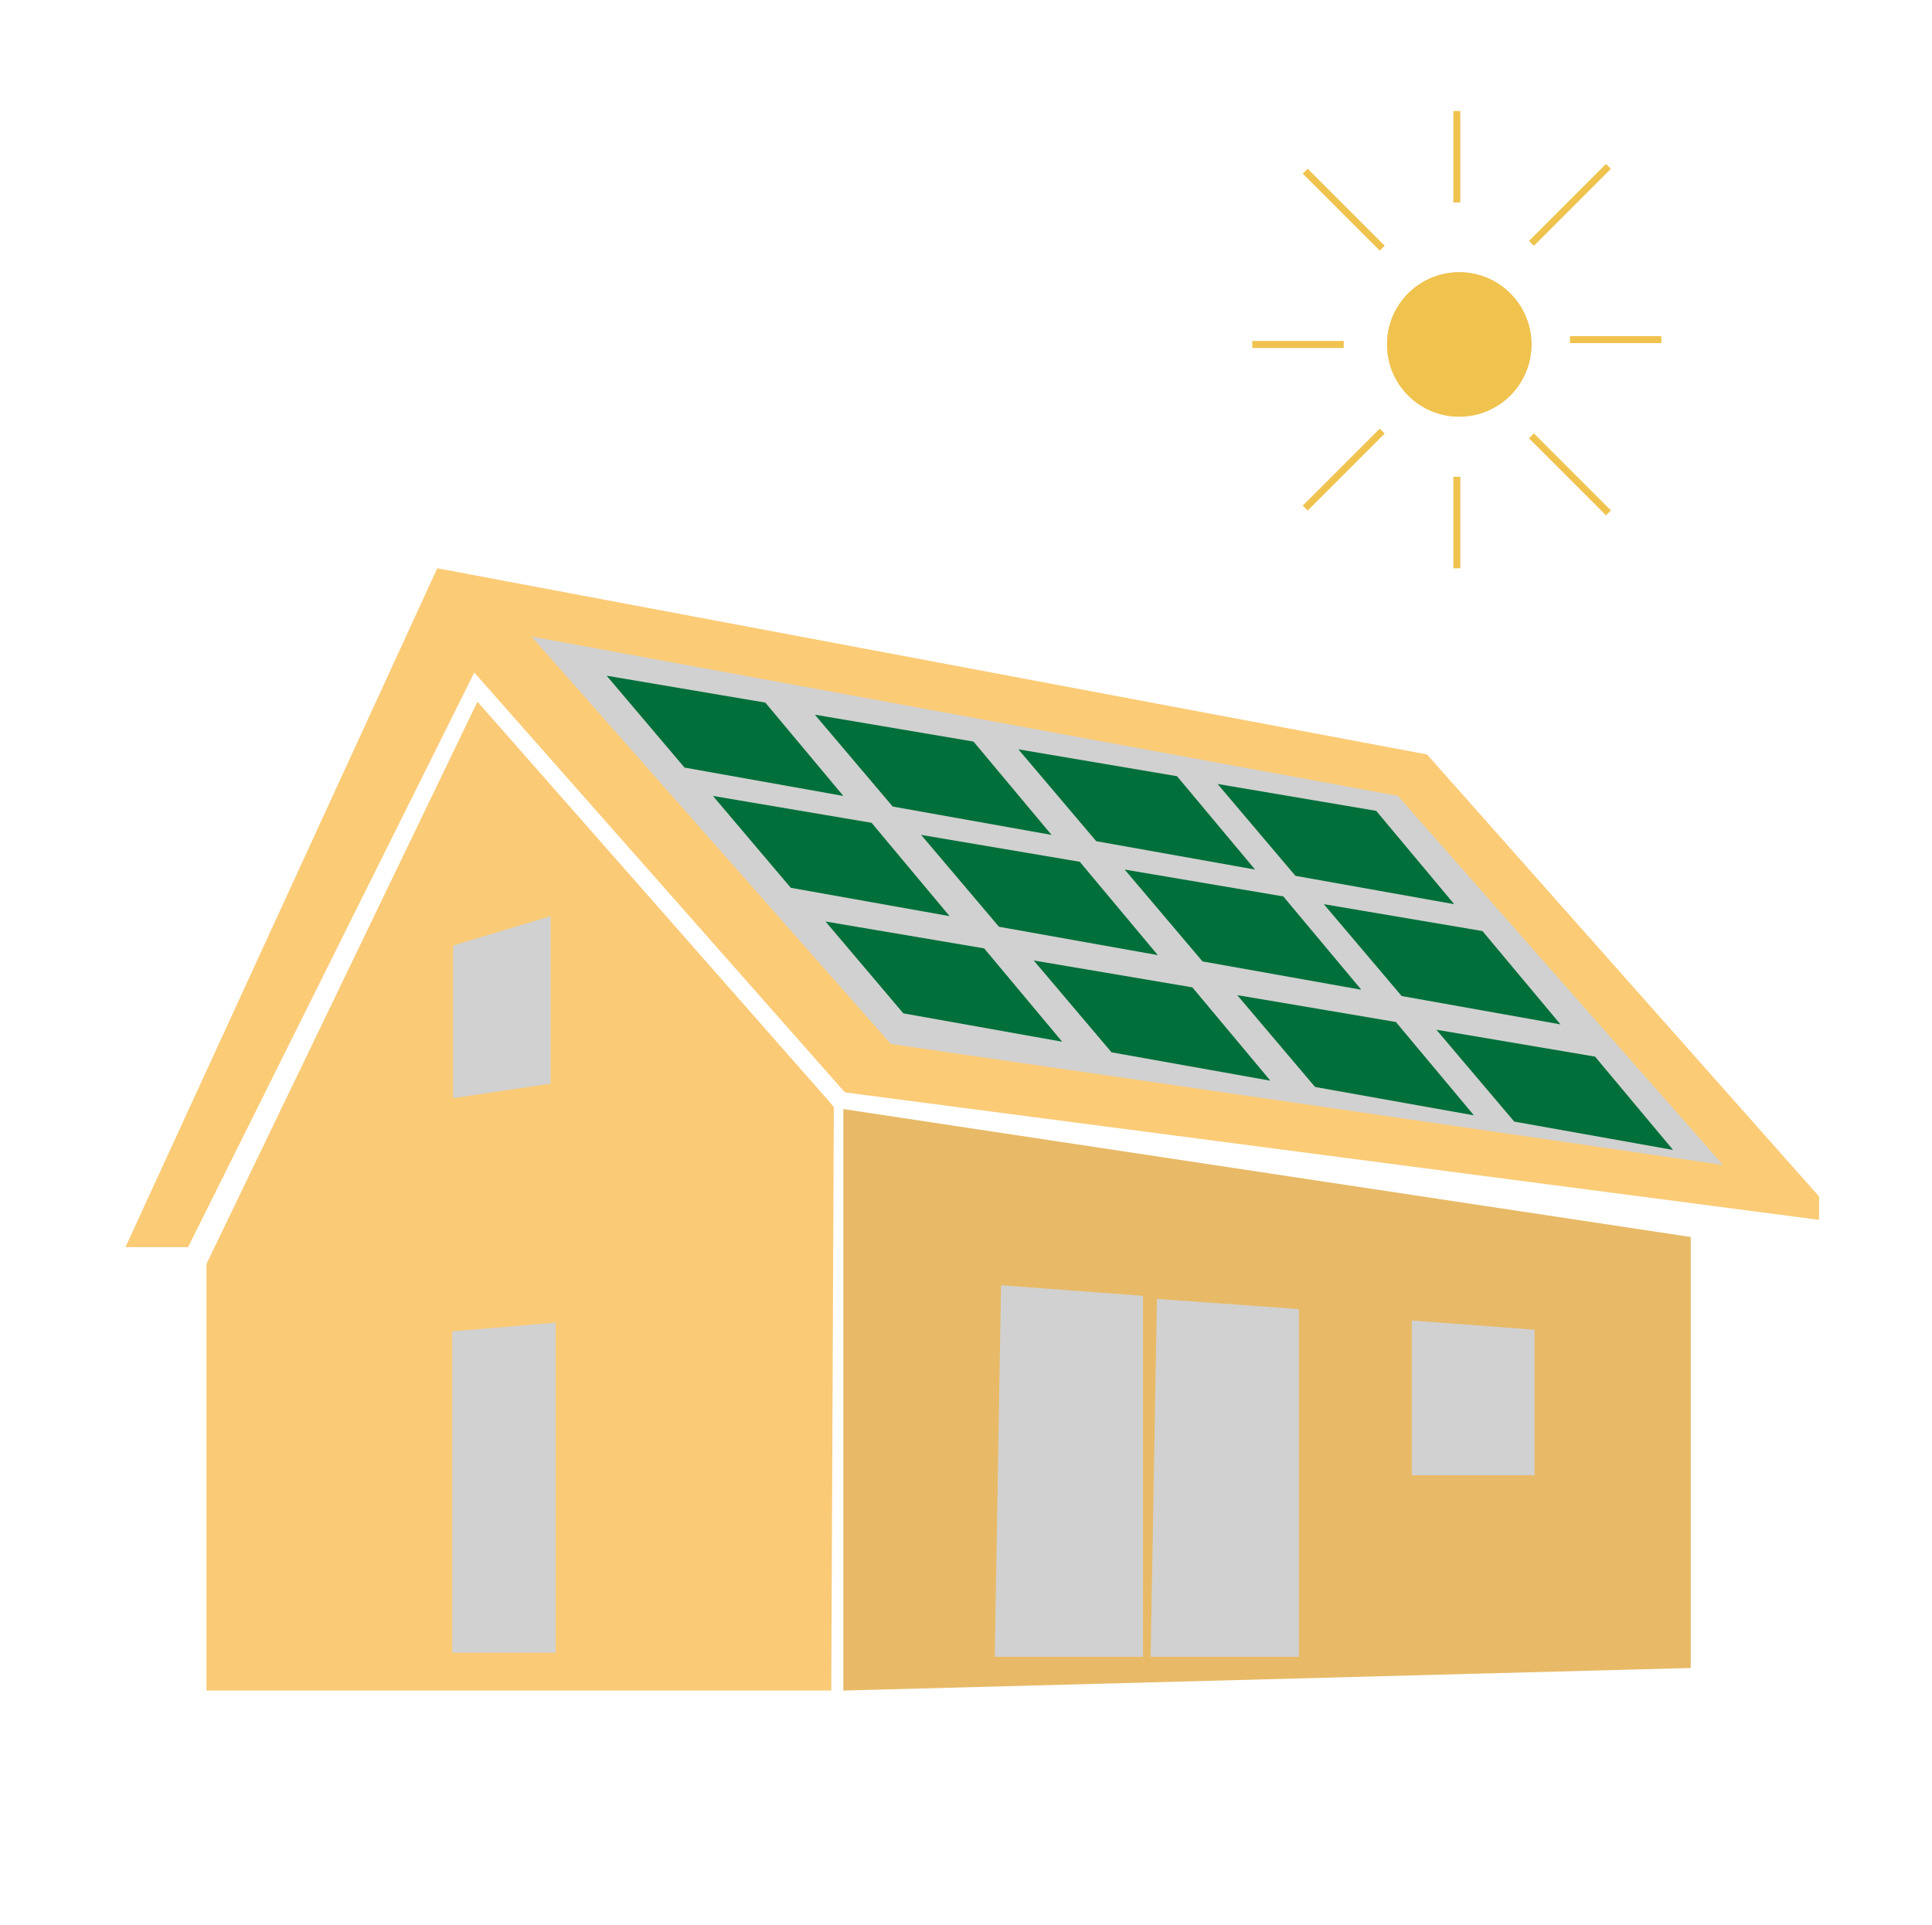 <svg xmlns="http://www.w3.org/2000/svg" xmlns:xlink="http://www.w3.org/1999/xlink" width="277" height="276" viewBox="0 0 277 276">
  <defs>
    <clipPath id="clip-freistehend">
      <rect width="277" height="276"/>
    </clipPath>
  </defs>
  <g id="freistehend" clip-path="url(#clip-freistehend)">
    <g id="Gruppe_1576" data-name="Gruppe 1576">
      <g id="Gruppe_1575" data-name="Gruppe 1575" transform="translate(0 91)">
        <path id="Pfad_54" data-name="Pfad 54" d="M19173.365-16433.086l56.211,63.384v3.344l-139.672-18.274-53.139-60.2-41.033,82.384h-8.979l44.705-97.333Z" transform="translate(-18968.764 16450.258)" fill="rgba(247,170,32,0.63)" opacity="0.973"/>
        <path id="Pfad_51" data-name="Pfad 51" d="M19137.9-16316.537v61.791l-121.5,3.238v-83.373Z" transform="translate(-18895.486 16402.896)" fill="#e8b964" opacity="0.973"/>
        <path id="Pfad_52" data-name="Pfad 52" d="M19304.359-16370.851l-.8-.947-50.293-57.167-38.855,80.616v61.164h89.582l.367-83.643" transform="translate(-19184.811 16438.572)" fill="#fac973" opacity="0.973"/>
        <path id="Pfad_53" data-name="Pfad 53" d="M19179.77-16368.25l-119.32-17.346-51.516-58.422,124.215,22.846Z" transform="translate(-18932.729 16444.281)" fill="#d1d1d1"/>
        <path id="Pfad_55" data-name="Pfad 55" d="M19093.762-16406.105l-22.742-3.852,11.158,13.168,22.771,4.066Z" transform="translate(-18896.449 16431.363)" fill="#006f39"/>
        <path id="Pfad_62" data-name="Pfad 62" d="M19093.762-16406.105l-22.742-3.852,11.158,13.168,22.771,4.066Z" transform="translate(-18881.215 16448.598)" fill="#006f39"/>
        <path id="Pfad_66" data-name="Pfad 66" d="M19093.762-16406.105l-22.742-3.852,11.158,13.168,22.771,4.066Z" transform="translate(-18865.074 16466.6)" fill="#006f39"/>
        <path id="Pfad_56" data-name="Pfad 56" d="M19093.762-16406.105l-22.742-3.852,11.158,13.168,22.771,4.066Z" transform="translate(-18925.008 16426.396)" fill="#006f39"/>
        <path id="Pfad_61" data-name="Pfad 61" d="M19093.762-16406.105l-22.742-3.852,11.158,13.168,22.771,4.066Z" transform="translate(-18909.77 16443.633)" fill="#006f39"/>
        <path id="Pfad_65" data-name="Pfad 65" d="M19093.762-16406.105l-22.742-3.852,11.158,13.168,22.771,4.066Z" transform="translate(-18893.629 16461.637)" fill="#006f39"/>
        <path id="Pfad_57" data-name="Pfad 57" d="M19093.762-16406.105l-22.742-3.852,11.158,13.168,22.771,4.066Z" transform="translate(-18954.186 16421.43)" fill="#006f39"/>
        <path id="Pfad_60" data-name="Pfad 60" d="M19093.762-16406.105l-22.742-3.852,11.158,13.168,22.771,4.066Z" transform="translate(-18938.949 16438.666)" fill="#006f39"/>
        <path id="Pfad_64" data-name="Pfad 64" d="M19093.762-16406.105l-22.742-3.852,11.158,13.168,22.771,4.066Z" transform="translate(-18922.809 16456.67)" fill="#006f39"/>
        <path id="Pfad_58" data-name="Pfad 58" d="M19093.762-16406.105l-22.742-3.852,11.158,13.168,22.771,4.066Z" transform="translate(-18984.037 16415.842)" fill="#006f39"/>
        <path id="Pfad_59" data-name="Pfad 59" d="M19093.762-16406.105l-22.742-3.852,11.158,13.168,22.771,4.066Z" transform="translate(-18968.801 16433.078)" fill="#006f39"/>
        <path id="Pfad_63" data-name="Pfad 63" d="M19093.762-16406.105l-22.742-3.852,11.158,13.168,22.771,4.066Z" transform="translate(-18952.66 16451.082)" fill="#006f39"/>
        <path id="Pfad_67" data-name="Pfad 67" d="M19070.066-16284.726l-17.6-1.324v22.184h17.6Z" transform="translate(-18850.049 16384.381)" fill="#d1d1d1"/>
        <path id="Pfad_68" data-name="Pfad 68" d="M19128.143-16289.578l-20.354-1.459-.9,51.316h21.254Z" transform="translate(-18941.914 16386.271)" fill="#d1d1d1"/>
        <path id="Pfad_69" data-name="Pfad 69" d="M19128.143-16289.521l-20.354-1.516-.9,53.27h21.254Z" transform="translate(-18964.264 16384.314)" fill="#d1d1d1"/>
        <path id="Pfad_70" data-name="Pfad 70" d="M19293.373-16285.547l-14.83,1.244v46.072h14.83Z" transform="translate(-19213.705 16384.188)" fill="#d1d1d1"/>
        <path id="Pfad_71" data-name="Pfad 71" d="M19293.693-16379.43v24.018l-13.975,2.074v-21.883Z" transform="translate(-19214.752 16419.787)" fill="#d1d1d1"/>
      </g>
      <g id="Gruppe_1476" data-name="Gruppe 1476" transform="translate(179.545 15.918)">
        <g id="Ellipse_21" data-name="Ellipse 21" transform="translate(19.322 23.118)" fill="#f0c34f" stroke="#f0c34f" stroke-width="1">
          <ellipse cx="10.351" cy="10.351" rx="10.351" ry="10.351" stroke="none"/>
          <ellipse cx="10.351" cy="10.351" rx="9.851" ry="9.851" fill="none"/>
        </g>
        <line id="Linie_37" data-name="Linie 37" y1="13.112" transform="translate(29.329 0)" fill="none" stroke="#f0c34f" stroke-width="1"/>
        <line id="Linie_43" data-name="Linie 43" y2="13.112" transform="translate(29.329 52.447)" fill="none" stroke="#f0c34f" stroke-width="1"/>
        <line id="Linie_39" data-name="Linie 39" y2="13.112" transform="translate(13.112 33.469) rotate(90)" fill="none" stroke="#f0c34f" stroke-width="1"/>
        <line id="Linie_42" data-name="Linie 42" y1="13.112" transform="translate(58.657 32.779) rotate(90)" fill="none" stroke="#f0c34f" stroke-width="1"/>
        <line id="Linie_38" data-name="Linie 38" x1="11.041" y1="11.041" transform="translate(7.591 8.626)" fill="none" stroke="#f0c34f" stroke-width="1"/>
        <line id="Linie_45" data-name="Linie 45" x1="11.041" y2="11.041" transform="translate(7.591 45.891)" fill="none" stroke="#f0c34f" stroke-width="1"/>
        <line id="Linie_41" data-name="Linie 41" y1="11.041" x2="11.041" transform="translate(40.025 7.936)" fill="none" stroke="#f0c34f" stroke-width="1"/>
        <line id="Linie_44" data-name="Linie 44" x2="11.041" y2="11.041" transform="translate(40.025 46.581)" fill="none" stroke="#f0c34f" stroke-width="1"/>
      </g>
    </g>
  </g>
</svg>
